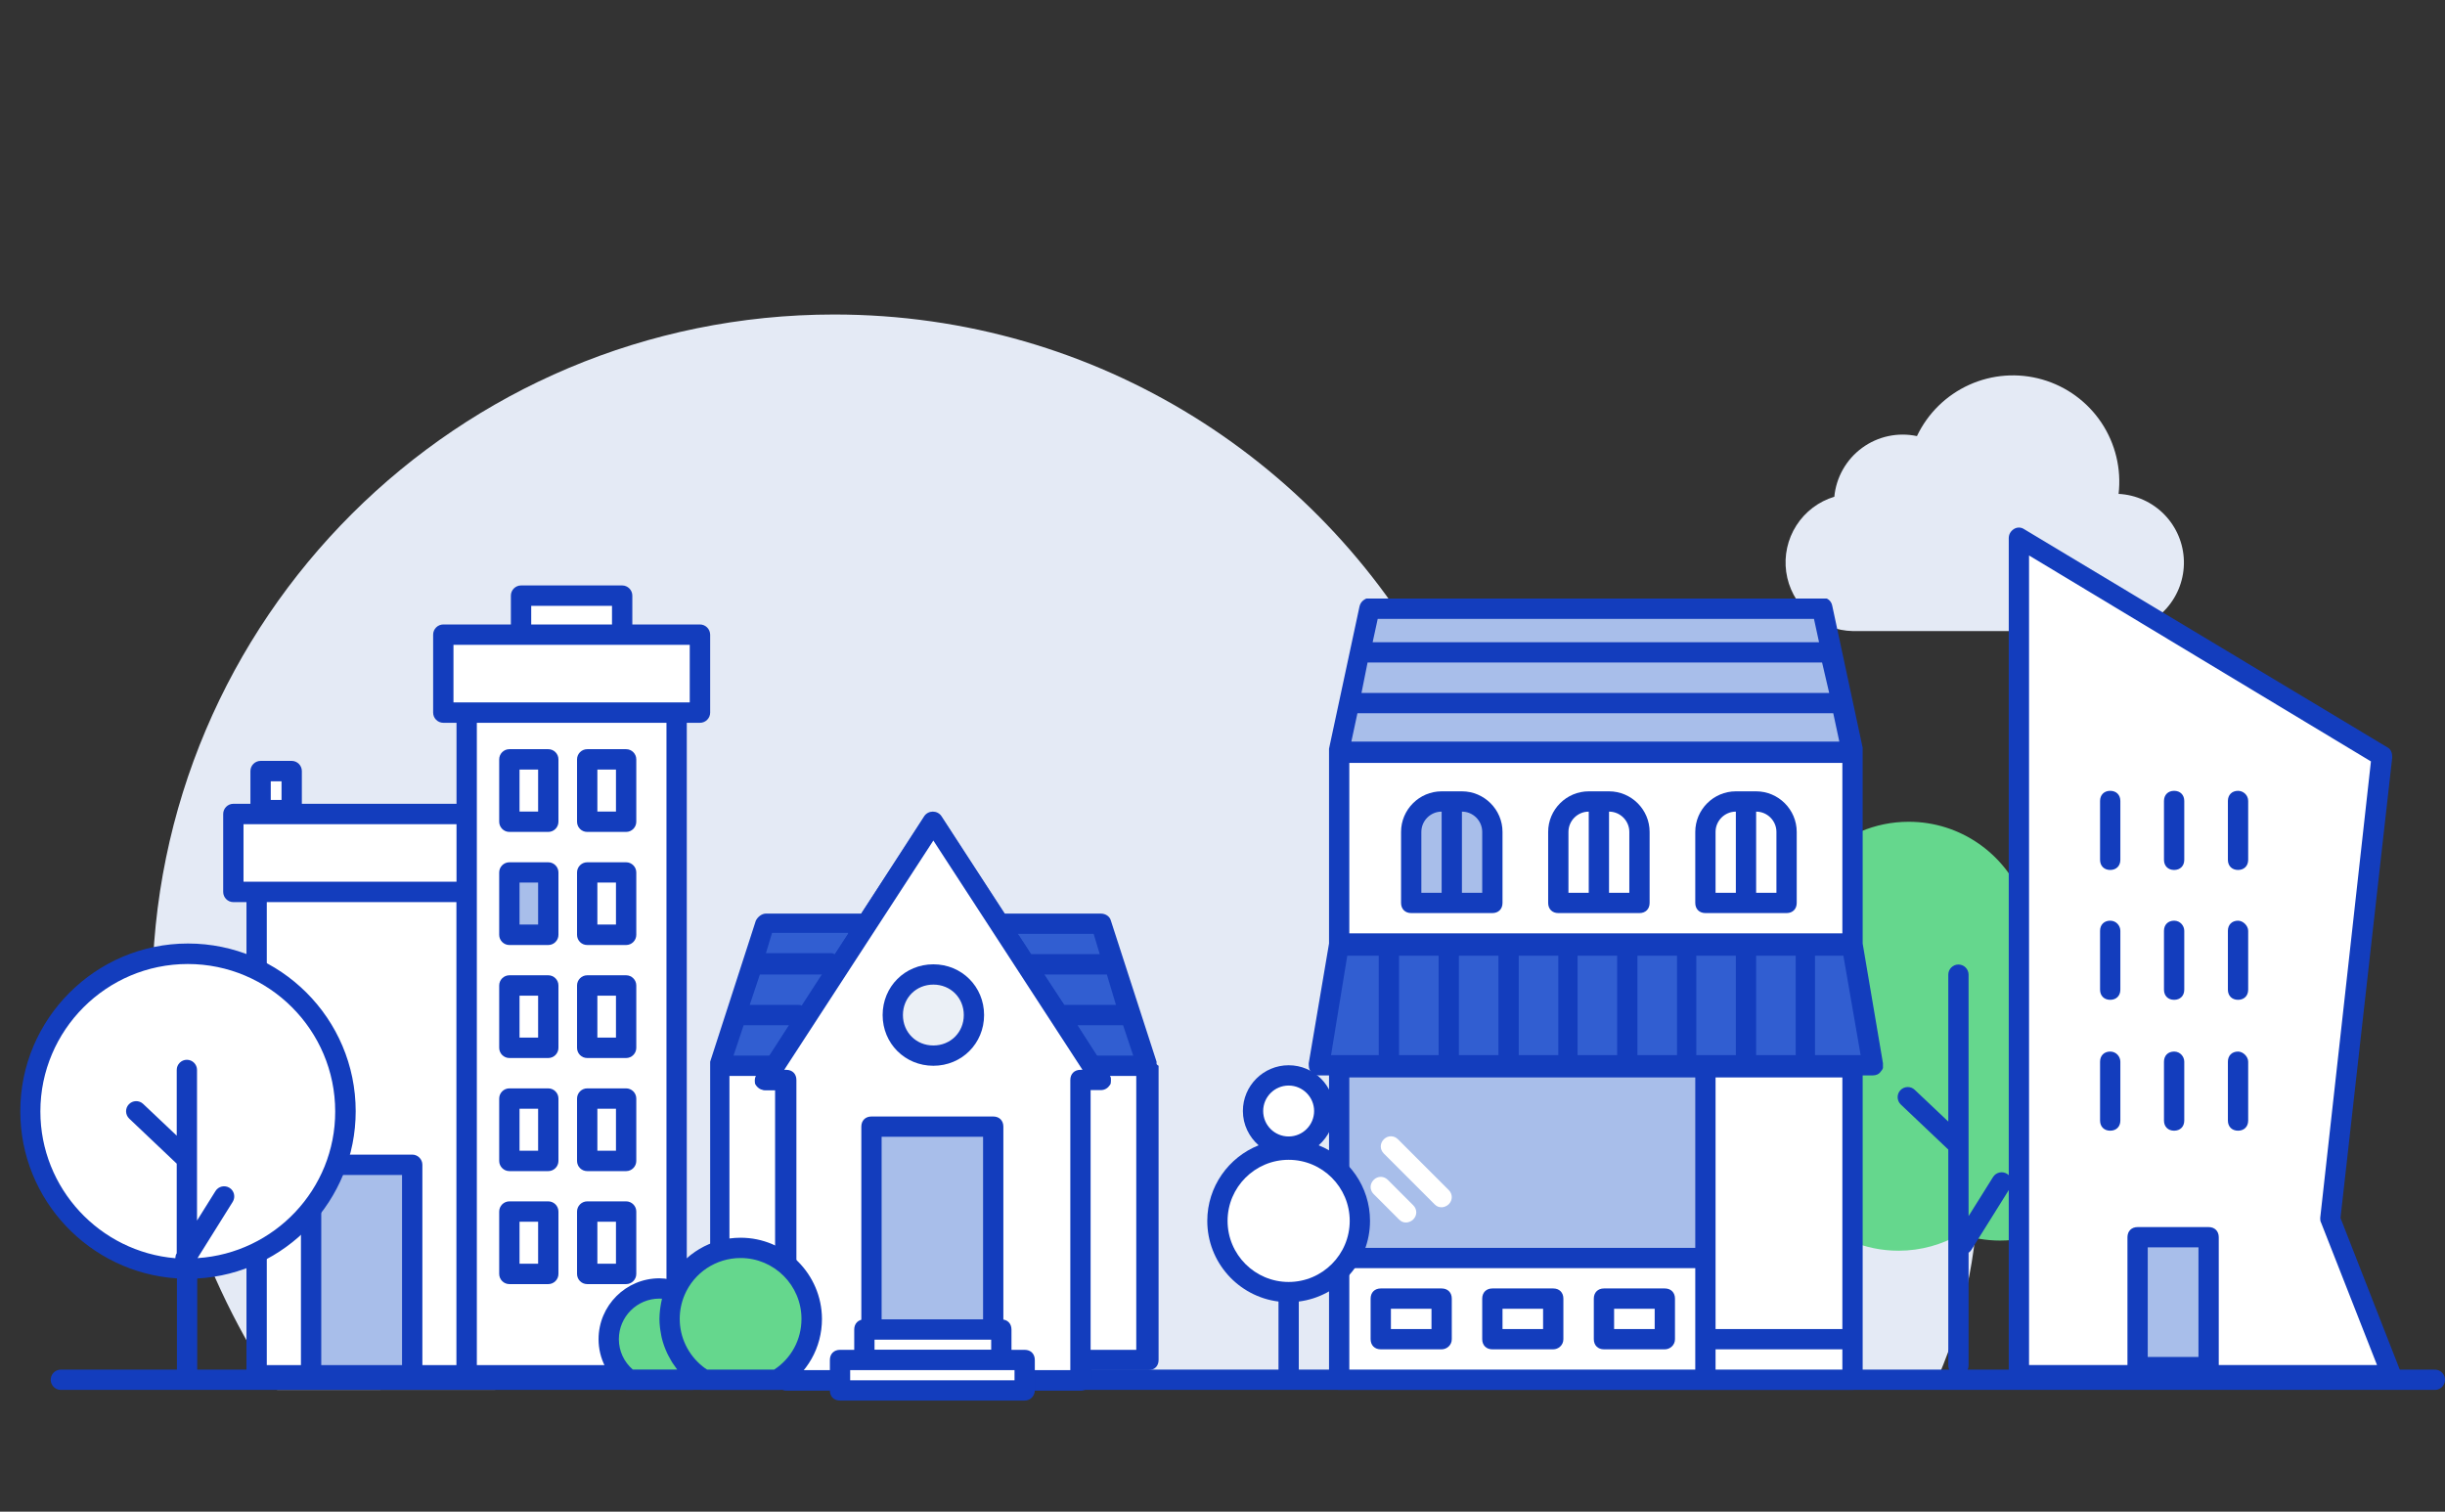 <svg width="241" height="149" viewBox="0 0 241 149" fill="none" xmlns="http://www.w3.org/2000/svg">
    <rect x="0" y="0" width="241" height="149" fill="#333333" stroke="none"/>
    <path d="M145.689 67.194C144.436 67.194 143.225 67.236 141.973 67.319C130.783 45.744 108.236 31 82.223 31C45.104 31 15 61.03 15 98.057C15 111.927 20.052 126.296 27.317 137C60.511 137 159.05 136.875 190.532 136.875C193.413 130.628 195 123.714 195 116.383C195 89.227 172.912 67.194 145.689 67.194Z" fill="#E4EAF5"/>
    <path d="M215.28 100.14C215.28 93.44 209.85 88 203.14 88C201.83 88 200.57 88.21 199.39 88.6C197.59 84.15 193.24 81 188.14 81C181.44 81 176 86.43 176 93.14C176 96.48 177.35 99.5 179.53 101.69C176.77 103.91 175 107.32 175 111.14C175 117.84 180.43 123.28 187.14 123.28C189.36 123.28 191.44 122.67 193.24 121.63C194.47 122.05 195.78 122.28 197.14 122.28C203.68 122.28 209 117.1 209.25 110.62C212.85 108.51 215.28 104.61 215.28 100.14Z" fill="#65D78D"/>
    <path d="M197.83 115.7C197.36 115.41 196.74 115.55 196.45 116.02L194.04 119.87V96.07C194.04 95.52 193.59 95.07 193.04 95.07C192.49 95.07 192.04 95.52 192.04 96.07V110.55L188.73 107.42C188.33 107.04 187.7 107.06 187.32 107.46C186.94 107.86 186.96 108.49 187.36 108.87L192.04 113.31V134.59C192.04 135.14 192.49 135.59 193.04 135.59C193.59 135.59 194.04 135.14 194.04 134.59V123.48C194.15 123.4 194.25 123.31 194.32 123.19L198.14 117.08C198.44 116.61 198.3 115.99 197.83 115.7Z" fill="#133DBD"/>
    <path d="M209.163 62.204C210.865 62.033 212.439 61.225 213.57 59.942C214.701 58.659 215.306 56.997 215.263 55.287C215.221 53.578 214.534 51.947 213.341 50.722C212.147 49.498 210.535 48.769 208.827 48.682C209.112 46.216 208.512 43.729 207.135 41.664C205.757 39.599 203.691 38.09 201.304 37.406C198.918 36.722 196.366 36.907 194.104 37.929C191.841 38.951 190.015 40.742 188.95 42.985C188.017 42.786 187.053 42.788 186.12 42.988C185.187 43.189 184.308 43.584 183.539 44.149C182.77 44.713 182.129 45.434 181.658 46.264C181.187 47.093 180.897 48.013 180.807 48.963C179.264 49.429 177.939 50.431 177.07 51.788C176.2 53.145 175.843 54.767 176.063 56.364C176.284 57.96 177.066 59.425 178.27 60.496C179.475 61.567 181.022 62.172 182.633 62.204H209.163Z" fill="#E4EAF5"/>
    <path d="M6 136H240" stroke="#133DBD" stroke-width="2" stroke-linecap="round"/>
    <path d="M199 53L235 74.5L229.5 120.5L236 136.5H199V53Z" fill="white"/>
    <rect x="211" y="122" width="7" height="13" fill="#A8BEEA"/>
    <path d="M236.6 135.15L230.7 120.05L235.8 74.65C235.8 74.25 235.7 73.85 235.3 73.65L199.5 52.15C199.2 51.95 198.8 51.95 198.5 52.15C198.2 52.35 198 52.65 198 53.05V135.65C198 136.25 198.4 136.65 199 136.65H235.7C236 136.65 236.3 136.45 236.5 136.25C236.7 135.85 236.7 135.45 236.6 135.15ZM211.7 133.85V122.95H216.7V133.75H211.7V133.85ZM218.7 134.55V121.95C218.7 121.35 218.3 120.95 217.7 120.95H210.7C210.1 120.95 209.7 121.35 209.7 121.95V134.55H200V54.75L233.7 75.05L228.7 120.05C228.7 120.25 228.7 120.35 228.8 120.55L234.3 134.55H218.7Z" fill="#133DBD"/>
    <path d="M208 77.95C207.4 77.95 207 78.35 207 78.95V84.75C207 85.35 207.4 85.75 208 85.75C208.6 85.75 209 85.35 209 84.75V78.95C209 78.35 208.6 77.95 208 77.95Z" fill="#133DBD"/>
    <path d="M214.3 77.95C213.7 77.95 213.3 78.35 213.3 78.95V84.75C213.3 85.35 213.7 85.75 214.3 85.75C214.9 85.75 215.3 85.35 215.3 84.75V78.95C215.3 78.35 214.9 77.95 214.3 77.95Z" fill="#133DBD"/>
    <path d="M220.6 77.95C220 77.95 219.6 78.35 219.6 78.95V84.75C219.6 85.35 220 85.75 220.6 85.75C221.2 85.75 221.6 85.35 221.6 84.75V78.95C221.6 78.35 221.1 77.95 220.6 77.95Z" fill="#133DBD"/>
    <path d="M208 90.75C207.4 90.75 207 91.15 207 91.75V97.55C207 98.15 207.4 98.55 208 98.55C208.6 98.55 209 98.15 209 97.55V91.75C209 91.25 208.6 90.75 208 90.75Z" fill="#133DBD"/>
    <path d="M214.3 90.75C213.7 90.75 213.3 91.15 213.3 91.75V97.55C213.3 98.15 213.7 98.55 214.3 98.55C214.9 98.55 215.3 98.15 215.3 97.55V91.75C215.3 91.25 214.9 90.75 214.3 90.75Z" fill="#133DBD"/>
    <path d="M220.6 90.75C220 90.75 219.6 91.15 219.6 91.75V97.55C219.6 98.15 220 98.55 220.6 98.55C221.2 98.55 221.6 98.15 221.6 97.55V91.75C221.6 91.25 221.1 90.75 220.6 90.75Z" fill="#133DBD"/>
    <path d="M208 103.65C207.4 103.65 207 104.05 207 104.65V110.45C207 111.05 207.4 111.45 208 111.45C208.6 111.45 209 111.05 209 110.45V104.65C209 104.15 208.6 103.65 208 103.65Z" fill="#133DBD"/>
    <path d="M214.3 103.65C213.7 103.65 213.3 104.05 213.3 104.65V110.45C213.3 111.05 213.7 111.45 214.3 111.45C214.9 111.45 215.3 111.05 215.3 110.45V104.65C215.3 104.15 214.9 103.65 214.3 103.65Z" fill="#133DBD"/>
    <path d="M220.6 103.65C220 103.65 219.6 104.05 219.6 104.65V110.45C219.6 111.05 220 111.45 220.6 111.45C221.2 111.45 221.6 111.05 221.6 110.45V104.65C221.6 104.15 221.1 103.65 220.6 103.65Z" fill="#133DBD"/>
    <path d="M61.325 62.557V58.71H51.359V62.557H43.696V70.24H46V80.233H23.002V87.915H25.305V135.56H46H66.695V70.24H68.988V62.557H61.325Z" fill="white"/>
    <path d="M28.751 76.004H25.686V79.851H28.751V76.004Z" fill="white"/>
    <path d="M40.631 114.811H30.664V135.56H40.631V114.811Z" fill="#A8BEEA"/>
    <path d="M54.043 85.987H50.207V92.133H54.043V85.987Z" fill="#A8BEEA"/>
    <path d="M50.207 82H54.043C54.594 82 55.045 81.548 55.045 80.996V74.849C55.045 74.297 54.594 73.845 54.043 73.845H50.207C49.656 73.845 49.205 74.297 49.205 74.849V80.996C49.205 81.548 49.656 82 50.207 82ZM51.209 75.854H53.042V79.992H51.209V75.854Z" fill="#133DBD"/>
    <path d="M57.88 82H61.716C62.267 82 62.718 81.548 62.718 80.996V74.849C62.718 74.297 62.267 73.845 61.716 73.845H57.88C57.329 73.845 56.878 74.297 56.878 74.849V80.996C56.878 81.548 57.319 82 57.88 82ZM58.882 75.854H60.715V79.992H58.882V75.854Z" fill="#133DBD"/>
    <path d="M50.207 93.148H54.043C54.594 93.148 55.045 92.696 55.045 92.144V85.997C55.045 85.445 54.594 84.993 54.043 84.993H50.207C49.656 84.993 49.205 85.445 49.205 85.997V92.144C49.205 92.696 49.656 93.148 50.207 93.148ZM51.209 86.992H53.042V91.129H51.209V86.992Z" fill="#133DBD"/>
    <path d="M57.88 93.148H61.716C62.267 93.148 62.718 92.696 62.718 92.144V85.997C62.718 85.445 62.267 84.993 61.716 84.993H57.88C57.329 84.993 56.878 85.445 56.878 85.997V92.144C56.878 92.696 57.319 93.148 57.88 93.148ZM58.882 86.992H60.715V91.129H58.882V86.992Z" fill="#133DBD"/>
    <path d="M50.207 104.286H54.043C54.594 104.286 55.045 103.834 55.045 103.281V97.135C55.045 96.583 54.594 96.131 54.043 96.131H50.207C49.656 96.131 49.205 96.583 49.205 97.135V103.281C49.205 103.834 49.656 104.286 50.207 104.286ZM51.209 98.139H53.042V102.277H51.209V98.139Z" fill="#133DBD"/>
    <path d="M57.88 104.286H61.716C62.267 104.286 62.718 103.834 62.718 103.281V97.135C62.718 96.583 62.267 96.131 61.716 96.131H57.88C57.329 96.131 56.878 96.583 56.878 97.135V103.281C56.878 103.834 57.319 104.286 57.88 104.286ZM58.882 98.139H60.715V102.277H58.882V98.139Z" fill="#133DBD"/>
    <path d="M50.207 115.434H54.043C54.594 115.434 55.045 114.982 55.045 114.429V108.283C55.045 107.731 54.594 107.279 54.043 107.279H50.207C49.656 107.279 49.205 107.731 49.205 108.283V114.429C49.205 114.982 49.656 115.434 50.207 115.434ZM51.209 109.287H53.042V113.425H51.209V109.287Z" fill="#133DBD"/>
    <path d="M57.88 115.434H61.716C62.267 115.434 62.718 114.982 62.718 114.429V108.283C62.718 107.731 62.267 107.279 61.716 107.279H57.88C57.329 107.279 56.878 107.731 56.878 108.283V114.429C56.878 114.982 57.319 115.434 57.88 115.434ZM58.882 109.287H60.715V113.425H58.882V109.287Z" fill="#133DBD"/>
    <path d="M50.207 126.571H54.043C54.594 126.571 55.045 126.119 55.045 125.567V119.421C55.045 118.868 54.594 118.416 54.043 118.416H50.207C49.656 118.416 49.205 118.868 49.205 119.421V125.567C49.205 126.119 49.656 126.571 50.207 126.571ZM51.209 120.425H53.042V124.563H51.209V120.425Z" fill="#133DBD"/>
    <path d="M57.88 126.571H61.716C62.267 126.571 62.718 126.119 62.718 125.567V119.421C62.718 118.868 62.267 118.416 61.716 118.416H57.88C57.329 118.416 56.878 118.868 56.878 119.421V125.567C56.878 126.119 57.319 126.571 57.88 126.571ZM58.882 120.425H60.715V124.563H58.882V120.425Z" fill="#133DBD"/>
    <path d="M68.988 61.552H62.327V58.71C62.327 58.158 61.877 57.706 61.325 57.706H51.359C50.808 57.706 50.357 58.158 50.357 58.71V61.552H43.696C43.145 61.552 42.694 62.004 42.694 62.557V70.24C42.694 70.792 43.145 71.244 43.696 71.244H44.998V79.228H29.753V76.004C29.753 75.452 29.302 75 28.751 75H25.686C25.135 75 24.684 75.452 24.684 76.004V79.228H23.002C22.451 79.228 22 79.68 22 80.233V87.915C22 88.468 22.451 88.92 23.002 88.92H24.294V135.56C24.294 136.112 24.745 136.564 25.296 136.564H30.664H40.631H46H66.695C67.245 136.564 67.696 136.112 67.696 135.56V71.244H68.998C69.549 71.244 70 70.792 70 70.24V62.557C69.99 61.994 69.539 61.552 68.988 61.552ZM26.688 77.009H27.75V78.847H26.688V77.009ZM39.629 134.556H31.666V115.815H39.629V134.556ZM44.998 134.556H41.633V114.811C41.633 114.259 41.182 113.807 40.631 113.807H30.664C30.113 113.807 29.663 114.259 29.663 114.811V134.556H26.297V88.92H44.988V134.556H44.998ZM44.998 86.911H25.296H24.003V81.237H44.998V86.911ZM52.361 59.715H60.324V61.552H52.361V59.715ZM65.693 134.556H47.002V87.915V80.233V71.244H65.693V134.556ZM67.987 69.235H66.684H46H44.698V63.561H51.359H61.325H67.987V69.235Z" fill="#133DBD"/>
    <path d="M81.3 97.45L83.7 93.85L85.5 91.05H75.5L70.9 105.05H76.4L81.3 97.45Z" fill="#315ED1"/>
    <path d="M100.3 93.85L102.6 97.45L107.6 105.05H113L108.5 91.05H98.5L100.3 93.85Z" fill="#315ED1"/>
    <path d="M77.5 106.45H75.5L76.4 105.05H70.9V134.05H77.5V106.45Z" fill="white"/>
    <path d="M107.6 105.05L108.5 106.45H106.5V134.05H113V105.05H107.6Z" fill="white"/>
    <path d="M114 104.85C114 104.75 114 104.75 114 104.85V104.65L109.5 90.75C109.4 90.35 109 90.05 108.5 90.05H99L92.8 80.55C92.4 79.95 91.5 79.95 91.1 80.55L84.9 90.05H75.5C75.1 90.05 74.7 90.35 74.5 90.75L70 104.65V104.75V104.85C70 104.95 70 104.95 70 105.05V134.05C70 134.65 70.4 135.05 71 135.05H76.6V136.05C76.6 136.65 77 137.05 77.6 137.05H106.6C107.2 137.05 107.6 136.65 107.6 136.05V135.05H113.2C113.8 135.05 114.2 134.65 114.2 134.05V105.05C114 104.95 114 104.85 114 104.85ZM110 99.05H104.9L102.9 96.05H109.1L110 99.05ZM108.1 104.05L106.2 101.05H110.7L111.7 104.05H108.1ZM107.8 92.05L108.4 94.05H101.6L101.1 93.25L100.3 92.05H107.8ZM73.3 101.05H77.8L75.9 104.05H72.3L73.3 101.05ZM74.9 96.05H81.1L79.1 99.15C78.9 99.05 78.8 99.05 78.7 99.05H73.9L74.9 96.05ZM83.6 92.05L82.3 94.05C82.2 94.05 82.1 93.95 82 93.95H75.5L76.1 91.95H83.6V92.05ZM71.9 133.05V106.05H74.5C74.5 106.15 74.4 106.25 74.4 106.45C74.4 106.45 74.4 106.45 74.4 106.55C74.4 106.65 74.4 106.85 74.5 106.95C74.7 107.25 75 107.45 75.4 107.45H76.4V133.05H71.9ZM105.5 135.05H78.5V134.05V106.45C78.5 105.85 78.1 105.45 77.5 105.45H77.3L82.1 98.05L86.3 91.65L92 82.95L106.7 105.55H106.5C105.9 105.55 105.5 105.95 105.5 106.55V134.05V135.05ZM107.5 133.05V107.45H108.5C108.9 107.45 109.2 107.25 109.4 106.95C109.5 106.85 109.5 106.65 109.5 106.55C109.5 106.55 109.5 106.55 109.5 106.45C109.5 106.35 109.5 106.15 109.4 106.05H112V133.05H107.5Z" fill="#133DBD"/>
    <path d="M108.5 106.45L102.6 97.45L100.3 93.85L92 81.05L83.7 93.85L81.3 97.45L75.5 106.45H77.5V136.05H106.5V106.45H108.5Z" fill="white"/>
    <path d="M108.5 106.45L102.6 97.45L100.3 93.85L92 81.05L83.7 93.85L81.3 97.45L75.5 106.45H77.5V136.05H106.5V106.45H108.5Z" fill="white"/>
    <path d="M106.5 137.05H77.5C76.9 137.05 76.5 136.65 76.5 136.05V107.45H75.5C75.1 107.45 74.8 107.25 74.6 106.95C74.4 106.65 74.4 106.25 74.6 105.95L91.1 80.45C91.5 79.85 92.4 79.85 92.8 80.45L109.3 105.85C109.5 106.15 109.5 106.55 109.3 106.85C109.1 107.15 108.8 107.35 108.4 107.35H107.4V136.05C107.5 136.55 107 137.05 106.5 137.05ZM78.5 135.05H105.5V106.45C105.5 105.85 105.9 105.45 106.5 105.45H106.7L92 82.85L77.3 105.45H77.5C78.1 105.45 78.5 105.85 78.5 106.45V135.05Z" fill="#133DBD"/>
    <path d="M97.9 111.05H85.9V131.05H97.9V111.05Z" fill="#A8BEEA"/>
    <path d="M97.9 132.05H85.9C85.3 132.05 84.9 131.65 84.9 131.05V111.05C84.9 110.45 85.3 110.05 85.9 110.05H97.9C98.5 110.05 98.9 110.45 98.9 111.05V131.05C98.9 131.55 98.5 132.05 97.9 132.05ZM86.9 130.05H96.9V112.05H86.9V130.05Z" fill="#133DBD"/>
    <path d="M92 104.05C94.209 104.05 96 102.259 96 100.05C96 97.841 94.209 96.05 92 96.05C89.791 96.05 88 97.841 88 100.05C88 102.259 89.791 104.05 92 104.05Z" fill="#EBF0F6"/>
    <path d="M92 105.05C89.2 105.05 87 102.85 87 100.05C87 97.25 89.2 95.05 92 95.05C94.8 95.05 97 97.25 97 100.05C97 102.85 94.8 105.05 92 105.05ZM92 97.05C90.3 97.05 89 98.35 89 100.05C89 101.75 90.3 103.05 92 103.05C93.7 103.05 95 101.75 95 100.05C95 98.35 93.7 97.05 92 97.05Z" fill="#133DBD"/>
    <path d="M98.7 131.05H85.2V134.05H98.7V131.05Z" fill="white"/>
    <path d="M98.7 135.05H85.2C84.6 135.05 84.2 134.65 84.2 134.05V131.05C84.2 130.45 84.6 130.05 85.2 130.05H98.7C99.3 130.05 99.7 130.45 99.7 131.05V134.05C99.7 134.55 99.2 135.05 98.7 135.05ZM86.2 133.05H97.7V132.05H86.2V133.05Z" fill="#133DBD"/>
    <path d="M101 134.05H82.8V137.05H101V134.05Z" fill="white"/>
    <path d="M101 138.05H82.8C82.2 138.05 81.8 137.65 81.8 137.05V134.05C81.8 133.45 82.2 133.05 82.8 133.05H101C101.6 133.05 102 133.45 102 134.05V137.05C102 137.55 101.6 138.05 101 138.05ZM83.8 136.05H100V135.05H83.8V136.05Z" fill="#133DBD"/>
    <g clip-path="url(#clip0_1_6019)">
        <path d="M182.6 74.2H132V93H182.6V74.2Z" fill="white"/>
        <path d="M179.6 60H135L132 74H182.6L179.6 60Z" fill="white"/>
        <path d="M182.6 93.2H132L130 105H184.6L182.6 93.2Z" fill="#315ED1"/>
        <path d="M168 105H132V124H168V105Z" fill="#A8BEEA"/>
        <path d="M168.1 124H132V136H168.1V124Z" fill="white"/>
        <path d="M182.6 105.2H168.1V136H182.6V105.2Z" fill="white"/>
        <path d="M182.6 132H168.1V136H182.6V132Z" fill="white"/>
        <path d="M142.1 133H136.1C135.5 133 135.1 132.6 135.1 132V128C135.1 127.4 135.5 127 136.1 127H142.1C142.7 127 143.1 127.4 143.1 128V132C143.1 132.6 142.6 133 142.1 133ZM137.1 131H141.1V129H137.1V131Z" fill="#133DBD"/>
        <path d="M153.1 133H147.1C146.5 133 146.1 132.6 146.1 132V128C146.1 127.4 146.5 127 147.1 127H153.1C153.7 127 154.1 127.4 154.1 128V132C154.1 132.6 153.6 133 153.1 133ZM148.1 131H152.1V129H148.1V131Z" fill="#133DBD"/>
        <path d="M164.1 133H158.1C157.5 133 157.1 132.6 157.1 132V128C157.1 127.4 157.5 127 158.1 127H164.1C164.7 127 165.1 127.4 165.1 128V132C165.1 132.6 164.6 133 164.1 133ZM159.1 131H163.1V129H159.1V131Z" fill="#133DBD"/>
        <path d="M142.1 119C141.8 119 141.6 118.9 141.4 118.7L136.4 113.7C136 113.3 136 112.7 136.4 112.3C136.8 111.9 137.4 111.9 137.8 112.3L142.8 117.3C143.2 117.7 143.2 118.3 142.8 118.7C142.6 118.9 142.3 119 142.1 119Z" fill="white"/>
        <path d="M138.6 120.5C138.3 120.5 138.1 120.4 137.9 120.2L135.4 117.7C135 117.3 135 116.7 135.4 116.3C135.8 115.9 136.4 115.9 136.8 116.3L139.3 118.8C139.7 119.2 139.7 119.8 139.3 120.2C139.1 120.4 138.8 120.5 138.6 120.5Z" fill="white"/>
        <path d="M179 60H135L132 74H182.5L179 60Z" fill="#A8BEEA"/>
        <path d="M183.6 93V74.1V74C183.6 73.9 183.6 73.8 183.6 73.7L180.6 59.7C180.5 59.2 180.1 58.9 179.6 58.9H135C134.5 59 134.1 59.3 134 59.8L131 73.8C131 73.9 131 74 131 74.1V74.2V93L129 104.8C129 105.1 129 105.4 129.2 105.6C129.4 105.9 129.7 106 130 106H131V124V136C131 136.6 131.4 137 132 137H168.1H182.6C183.2 137 183.6 136.6 183.6 136V132V106H184.6C184.9 106 185.2 105.9 185.4 105.6C185.6 105.4 185.7 105.1 185.6 104.8L183.6 93ZM133.8 70.3C133.8 70.3 133.9 70.3 133.8 70.3H180.5C180.6 70.3 180.6 70.3 180.7 70.3L181.3 73.1H133.2L133.8 70.3ZM180.3 68.3H134.2L134.8 65.3H179.6L180.3 68.3ZM133 92V75.2H181.6V92H133ZM141.8 94.2V104H137.9V94.2H141.8ZM143.8 94.2H147.7V104H143.8V94.2ZM149.7 94.2H153.6V104H149.7V94.2ZM155.5 94.2H159.4V104H155.5V94.2ZM161.4 94.2H165.3V104H161.4V94.2ZM167.2 94.2H171.1V104H167.2V94.2ZM173.1 94.2H177V104H173.1V94.2ZM132.8 94.2H135.9V104H131.2L132.8 94.2ZM178.9 104V94.2H181.7L183.4 104H178.9ZM178.8 61L179.3 63.3H135.3L135.8 61H178.8ZM181.6 131H169.1V124V106.2H181.6V131ZM167.1 123H133V106.2H167.1V123ZM133 125H167.1V132V135H133V125ZM181.6 135H169.1V133H181.6V135Z" fill="#133DBD"/>
        <path d="M147.1 89H139.1V82C139.1 80.3 140.4 79 142.1 79H144.1C145.8 79 147.1 80.3 147.1 82V89Z" fill="#A8BEEA"/>
        <path d="M144.1 78H142.1C139.9 78 138.1 79.8 138.1 82V89C138.1 89.6 138.5 90 139.1 90H147.1C147.7 90 148.1 89.6 148.1 89V82C148.1 79.8 146.3 78 144.1 78ZM140.1 82C140.1 80.9 141 80 142.1 80V88H140.1V82ZM146.1 88H144.1V80C145.2 80 146.1 80.9 146.1 82V88Z" fill="#133DBD"/>
        <path d="M158.6 78H156.6C154.4 78 152.6 79.8 152.6 82V89C152.6 89.6 153 90 153.6 90H161.6C162.2 90 162.6 89.6 162.6 89V82C162.6 79.8 160.8 78 158.6 78ZM154.6 82C154.6 80.9 155.5 80 156.6 80V88H154.6V82ZM160.6 88H158.6V80C159.7 80 160.6 80.9 160.6 82V88Z" fill="#133DBD"/>
        <path d="M173.1 78H171.1C168.9 78 167.1 79.8 167.1 82V89C167.1 89.6 167.5 90 168.1 90H176.1C176.7 90 177.1 89.6 177.1 89V82C177.1 79.8 175.3 78 173.1 78ZM169.1 82C169.1 80.9 170 80 171.1 80V88H169.1V82ZM175.1 88H173.1V80C174.2 80 175.1 80.9 175.1 82V88Z" fill="#133DBD"/>
    </g>
    <path d="M127.02 113.02C128.959 113.02 130.53 111.449 130.53 109.51C130.53 107.571 128.959 106 127.02 106C125.081 106 123.51 107.571 123.51 109.51C123.51 111.449 125.081 113.02 127.02 113.02Z" fill="white"/>
    <path d="M127.02 113.31C123.14 113.31 120 116.46 120 120.34C120 124.22 123.14 127.36 127.02 127.36C130.9 127.36 134.04 124.22 134.04 120.34C134.04 116.46 130.9 113.31 127.02 113.31Z" fill="white"/>
    <path d="M135.04 120.34C135.04 116.96 132.94 114.07 129.98 112.89C130.92 112.06 131.53 110.86 131.53 109.51C131.53 107.02 129.51 105 127.02 105C124.53 105 122.51 107.02 122.51 109.51C122.51 110.86 123.12 112.06 124.06 112.89C121.1 114.07 119 116.96 119 120.34C119 124.42 122.07 127.8 126.02 128.29V135.84H128.02V128.29C131.97 127.79 135.04 124.42 135.04 120.34ZM127.02 107C128.4 107 129.53 108.13 129.53 109.51C129.53 110.89 128.41 112.02 127.02 112.02C125.63 112.02 124.51 110.9 124.51 109.51C124.51 108.12 125.64 107 127.02 107ZM127.02 126.36C123.7 126.36 121 123.66 121 120.34C121 117.02 123.7 114.32 127.02 114.32C130.34 114.32 133.04 117.02 133.04 120.34C133.04 123.66 130.34 126.36 127.02 126.36Z" fill="#133DBD"/>
    <path d="M18.53 125.06C27.107 125.06 34.06 118.107 34.06 109.53C34.06 100.953 27.107 94 18.53 94C9.953 94 3 100.953 3 109.53C3 118.107 9.953 125.06 18.53 125.06Z" fill="white"/>
    <path d="M35.06 109.53C35.06 100.41 27.64 93 18.53 93C9.42 93 2 100.42 2 109.53C2 118.28 8.83 125.44 17.44 126.01V135.98C17.44 136.53 17.89 136.98 18.44 136.98C18.99 136.98 19.44 136.53 19.44 135.98V126.02C28.12 125.54 35.06 118.34 35.06 109.53ZM19.47 124.01L22.94 118.46C23.23 117.99 23.09 117.37 22.62 117.08C22.15 116.79 21.53 116.93 21.24 117.4L19.42 120.31V105.46C19.42 104.91 18.97 104.46 18.42 104.46C17.87 104.46 17.42 104.91 17.42 105.46V111.94L14.11 108.81C13.71 108.43 13.08 108.45 12.7 108.85C12.32 109.25 12.34 109.88 12.74 110.26L17.42 114.7V123.52V123.53C17.32 123.68 17.29 123.85 17.28 124.02C9.84 123.39 3.98 117.15 3.98 109.55C3.98 101.54 10.5 95.02 18.51 95.02C26.52 95.02 33.04 101.54 33.04 109.55C33.06 117.22 27.04 123.52 19.47 124.01Z" fill="#133DBD"/>
    <path d="M73 123C70.1 123 67.62 124.76 66.55 127.27C66.06 127.11 65.54 127 65 127C62.24 127 60 129.24 60 132C60 133.64 60.8 135.09 62.03 136H67.98C68.21 135.83 68.42 135.65 68.62 135.45C68.87 135.65 69.14 135.84 69.42 136H76.6C78.64 134.78 80.01 132.55 80.01 130C80 126.14 76.87 123 73 123Z" fill="#65D78D"/>
    <path d="M73 122C70.07 122 67.43 123.59 66.03 126.11C65.68 126.04 65.34 126 65 126C61.69 126 59 128.69 59 132C59 133.9 59.89 135.65 61.43 136.8L61.7 137H68.31L68.58 136.8C68.62 136.77 68.65 136.74 68.69 136.72C68.76 136.77 68.83 136.81 68.91 136.86L69.15 137H76.89L77.13 136.86C79.57 135.4 81.02 132.83 81.02 130C81 125.59 77.41 122 73 122ZM62.38 135C61.5 134.24 61 133.16 61 132C61 129.79 62.79 128 65 128C65.08 128 65.17 128 65.25 128.01C65.24 128.06 65.23 128.11 65.22 128.17C65.17 128.38 65.13 128.59 65.1 128.81C65.09 128.9 65.07 128.99 65.06 129.09C65.03 129.39 65 129.7 65 130.01C65 130.28 65.02 130.55 65.05 130.82C65.06 130.9 65.07 130.98 65.08 131.06C65.11 131.26 65.14 131.45 65.18 131.64C65.2 131.72 65.21 131.8 65.23 131.88C65.29 132.11 65.35 132.34 65.43 132.56C65.44 132.59 65.45 132.62 65.46 132.65C65.55 132.9 65.65 133.14 65.76 133.38C65.79 133.45 65.83 133.52 65.86 133.58C65.95 133.75 66.04 133.92 66.14 134.09C66.18 134.16 66.23 134.24 66.27 134.31C66.39 134.49 66.51 134.67 66.64 134.84C66.67 134.88 66.7 134.92 66.73 134.96C66.74 134.97 66.74 134.98 66.75 134.99H62.38V135ZM76.31 135H69.7C69.54 134.9 69.39 134.79 69.24 134.67C67.82 133.52 67 131.82 67 130C67 129.19 67.16 128.4 67.47 127.66C68.41 125.44 70.58 124 73 124C76.31 124 79 126.69 79 130C79 132.04 78 133.89 76.31 135Z" fill="#133DBD"/>
    <defs>
        <clipPath id="clip0_1_6019">
            <rect width="56.6" height="78" fill="white" transform="translate(129 59)"/>
        </clipPath>
    </defs>
</svg>
